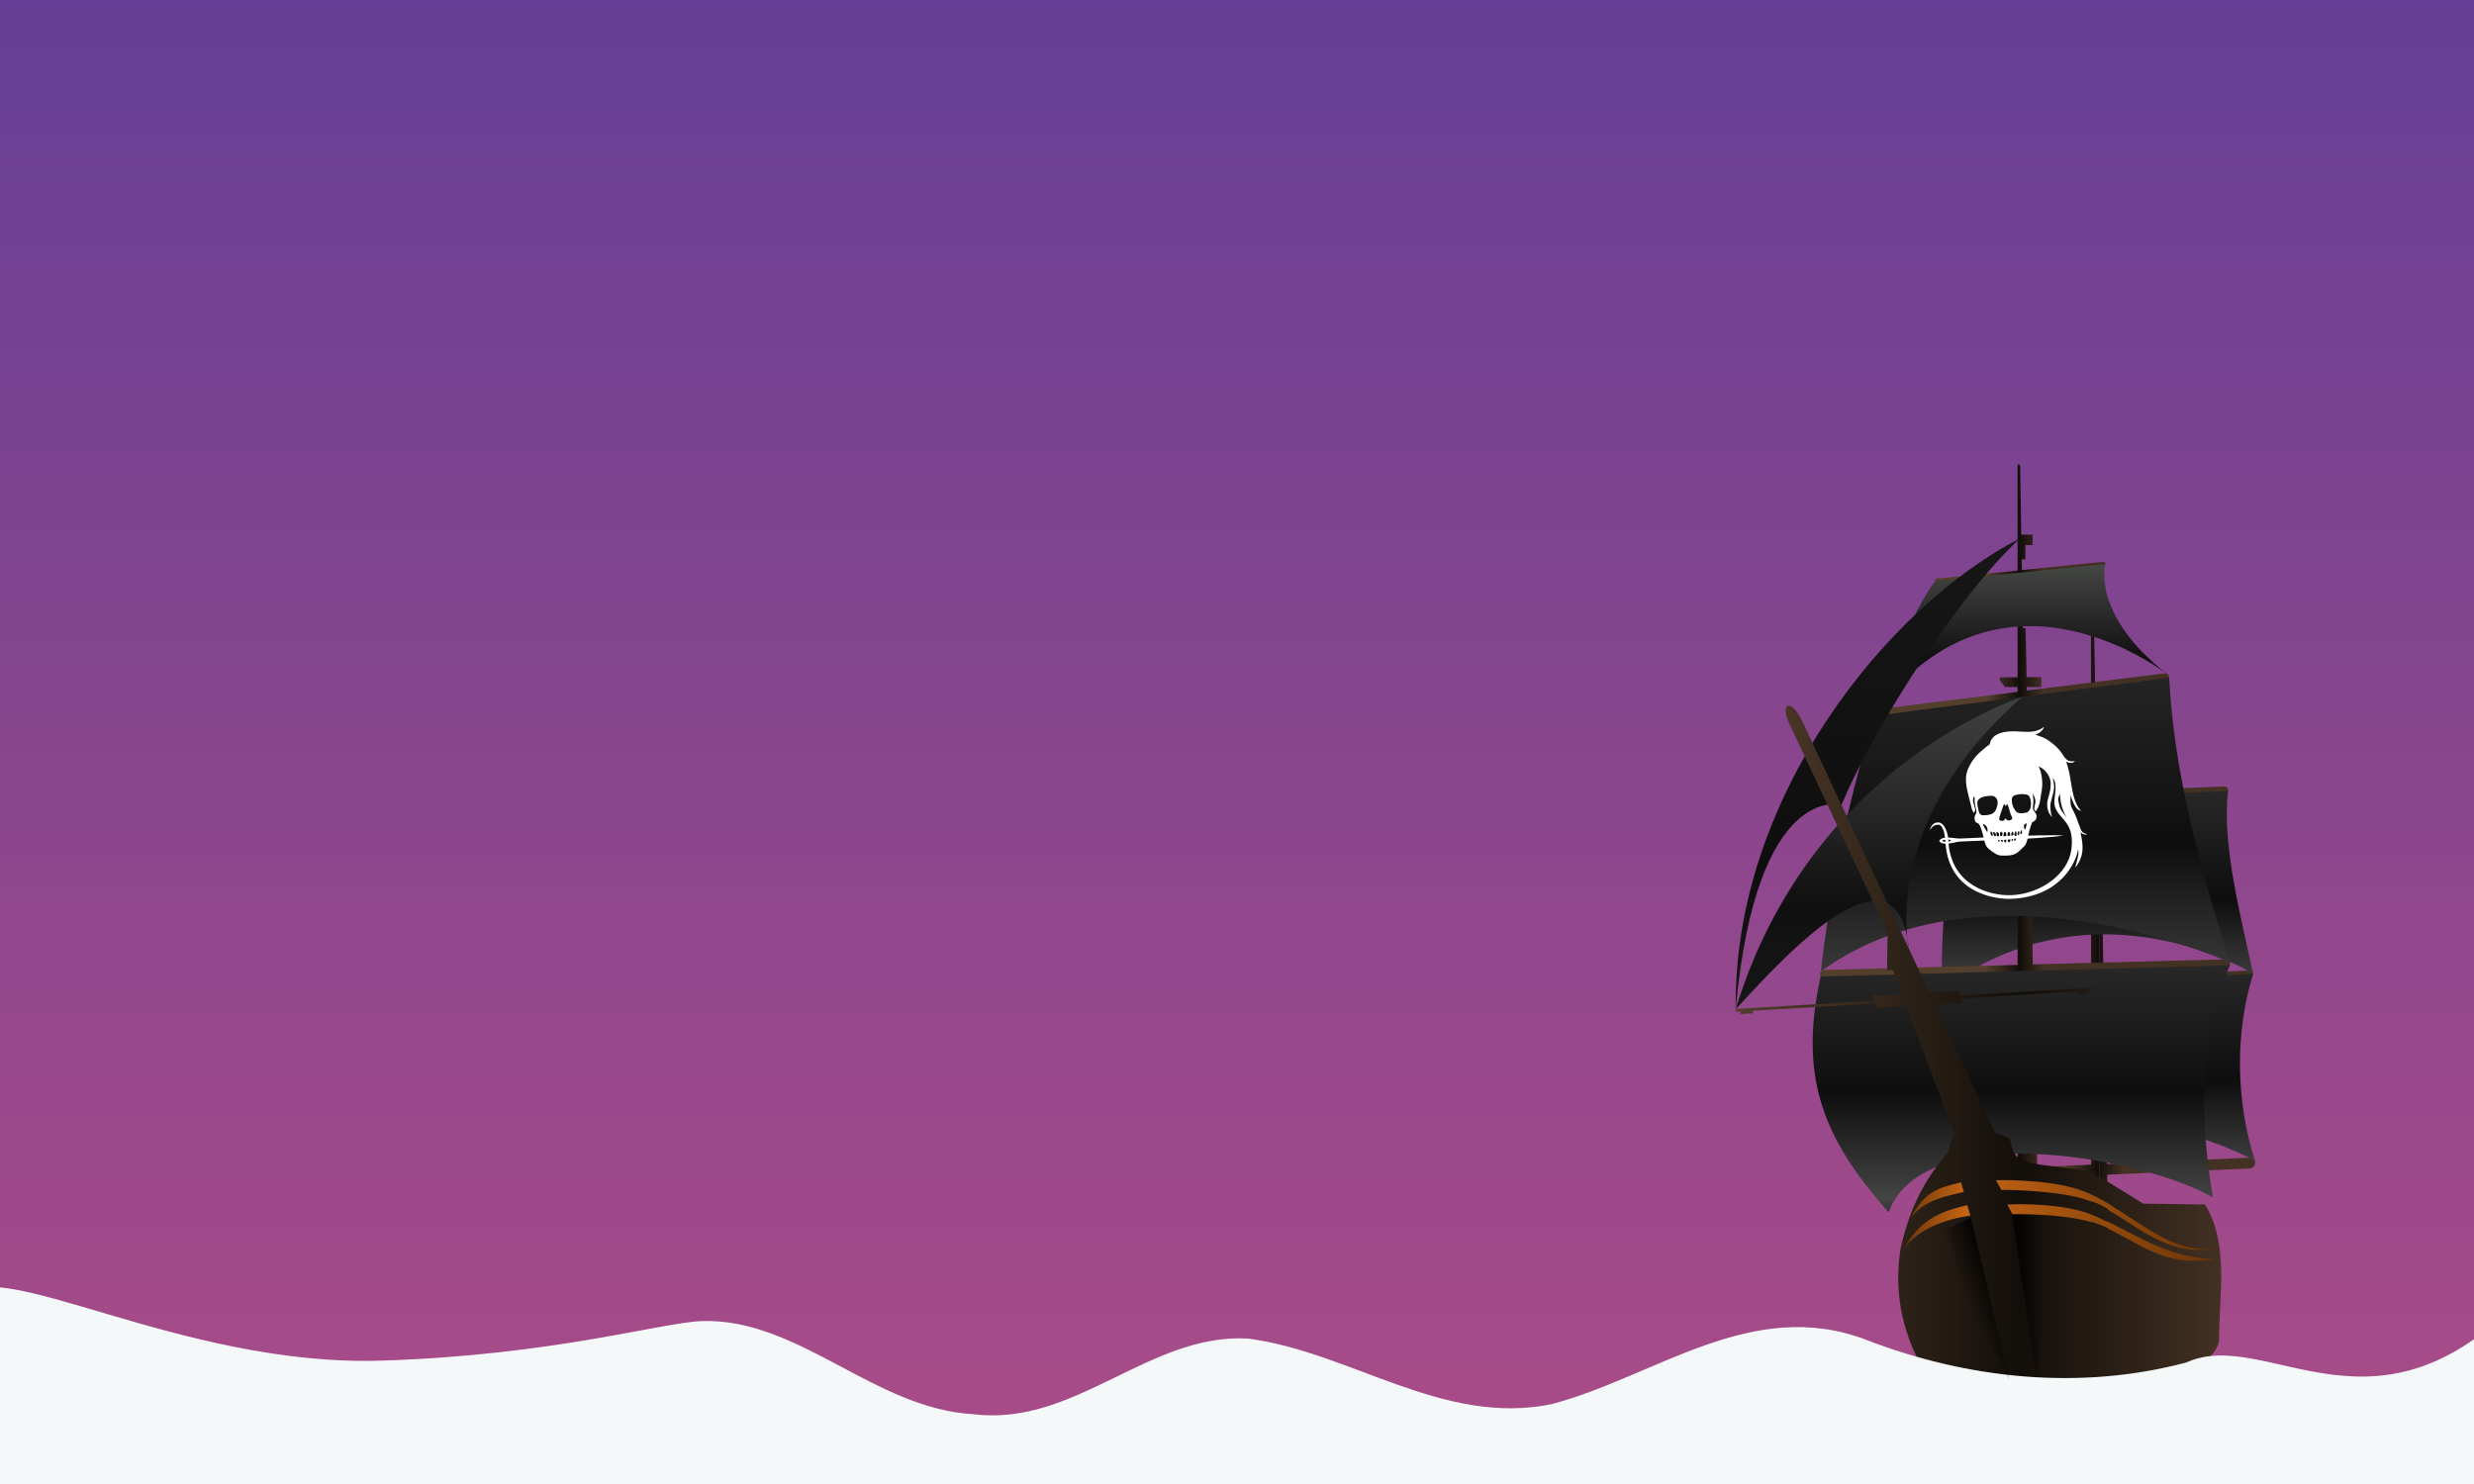<?xml version="1.0" encoding="UTF-8" standalone="no"?>
<!-- Created with Inkscape (http://www.inkscape.org/) -->

<svg
   xmlns:svg="http://www.w3.org/2000/svg"
   xmlns="http://www.w3.org/2000/svg"
   xmlns:xlink="http://www.w3.org/1999/xlink"
   version="1.1"
   width="1000"
   height="600"
   id="svg3259">
  <defs
     id="defs3261">
    <linearGradient
       id="linearGradient5103">
      <stop
         id="stop5105"
         style="stop-color:#000000;stop-opacity:1"
         offset="0" />
      <stop
         id="stop5107"
         style="stop-color:#000000;stop-opacity:0"
         offset="1" />
    </linearGradient>
    <linearGradient
       id="linearGradient5067">
      <stop
         id="stop5069"
         style="stop-color:#6a360b;stop-opacity:1"
         offset="0" />
      <stop
         id="stop5075"
         style="stop-color:#c56414;stop-opacity:1"
         offset="0.2" />
      <stop
         id="stop5071"
         style="stop-color:#693407;stop-opacity:1"
         offset="1" />
    </linearGradient>
    <linearGradient
       x1="480.996"
       y1="641.438"
       x2="480.996"
       y2="146.31"
       id="linearGradient4952"
       gradientUnits="userSpaceOnUse">
      <stop
         id="stop4954"
         style="stop-color:#0a0a0a;stop-opacity:1"
         offset="0" />
      <stop
         id="stop4956"
         style="stop-color:#444444;stop-opacity:1"
         offset="0.144" />
      <stop
         id="stop4958"
         style="stop-color:#0e0e0f;stop-opacity:1"
         offset="0.461" />
      <stop
         id="stop4960"
         style="stop-color:#222222;stop-opacity:1"
         offset="0.754" />
      <stop
         id="stop4962"
         style="stop-color:#323232;stop-opacity:1"
         offset="1" />
    </linearGradient>
    <linearGradient
       id="linearGradient4926">
      <stop
         id="stop4928"
         style="stop-color:#543e2c;stop-opacity:1"
         offset="0" />
      <stop
         id="stop4934"
         style="stop-color:#120e0a;stop-opacity:1"
         offset="0.585" />
      <stop
         id="stop4930"
         style="stop-color:#433123;stop-opacity:1"
         offset="1" />
    </linearGradient>
    <linearGradient
       id="linearGradient4612">
      <stop
         id="stop4614"
         style="stop-color:#653f95;stop-opacity:1"
         offset="0" />
      <stop
         id="stop4616"
         style="stop-color:#ff5b77;stop-opacity:1"
         offset="1" />
    </linearGradient>
    <linearGradient
       x1="-283.511"
       y1="285.407"
       x2="-283.511"
       y2="1104.94"
       id="linearGradient4618"
       xlink:href="#linearGradient4612"
       gradientUnits="userSpaceOnUse"
       gradientTransform="matrix(1.167,0,0,1.621,-345.106,-564.52)" />
    <linearGradient
       x1="338.113"
       y1="909.691"
       x2="338.113"
       y2="-63.922"
       id="SVGID_6_-2"
       gradientUnits="userSpaceOnUse">
      <stop
         id="stop3723"
         style="stop-color:#000000;stop-opacity:1"
         offset="0" />
      <stop
         id="stop3725"
         style="stop-color:#232525;stop-opacity:1"
         offset="0.127" />
      <stop
         id="stop3727"
         style="stop-color:#101010;stop-opacity:1"
         offset="0.45" />
      <stop
         id="stop3729"
         style="stop-color:#555855;stop-opacity:1"
         offset="0.749" />
      <stop
         id="stop3731"
         style="stop-color:#e8e9e8;stop-opacity:1"
         offset="1" />
    </linearGradient>
    <linearGradient
       x1="551.224"
       y1="594.82"
       x2="551.224"
       y2="317.66"
       id="linearGradient4912"
       xlink:href="#linearGradient4952"
       gradientUnits="userSpaceOnUse" />
    <linearGradient
       x1="543.479"
       y1="775.273"
       x2="543.479"
       y2="489.068"
       id="linearGradient4914"
       xlink:href="#linearGradient4952"
       gradientUnits="userSpaceOnUse" />
    <linearGradient
       x1="477.619"
       y1="408.48"
       x2="477.619"
       y2="15.397"
       id="linearGradient4916"
       xlink:href="#SVGID_6_-2"
       gradientUnits="userSpaceOnUse" />
    <linearGradient
       x1="480.996"
       y1="641.438"
       x2="480.996"
       y2="146.31"
       id="linearGradient4918"
       xlink:href="#linearGradient4952"
       gradientUnits="userSpaceOnUse" />
    <linearGradient
       x1="476.909"
       y1="804.993"
       x2="476.909"
       y2="479.801"
       id="linearGradient4920"
       xlink:href="#linearGradient4952"
       gradientUnits="userSpaceOnUse" />
    <linearGradient
       x1="338.113"
       y1="909.691"
       x2="338.113"
       y2="-63.922"
       id="linearGradient4922"
       xlink:href="#SVGID_6_-2"
       gradientUnits="userSpaceOnUse"
       gradientTransform="matrix(0.415,0,0,0.415,-592.827,-134.971)" />
    <linearGradient
       x1="337.053"
       y1="1691.23"
       x2="337.053"
       y2="-1018.29"
       id="linearGradient4924"
       xlink:href="#linearGradient4952"
       gradientUnits="userSpaceOnUse"
       gradientTransform="matrix(0.415,0,0,0.415,-592.827,-134.971)" />
    <linearGradient
       x1="-510.256"
       y1="122.155"
       x2="-314.059"
       y2="122.155"
       id="linearGradient4932"
       xlink:href="#linearGradient4926"
       gradientUnits="userSpaceOnUse" />
    <linearGradient
       x1="443.392"
       y1="387.15"
       x2="498.132"
       y2="387.15"
       id="linearGradient4942"
       xlink:href="#linearGradient4926"
       gradientUnits="userSpaceOnUse" />
    <linearGradient
       x1="517.233"
       y1="495.838"
       x2="575.918"
       y2="495.838"
       id="linearGradient4950"
       xlink:href="#linearGradient4926"
       gradientUnits="userSpaceOnUse" />
    <linearGradient
       x1="-466.071"
       y1="392.63"
       x2="-338.929"
       y2="392.63"
       id="linearGradient5073"
       xlink:href="#linearGradient5067"
       gradientUnits="userSpaceOnUse" />
    <filter
       x="-0.115"
       y="-0.03"
       width="1.231"
       height="1.061"
       color-interpolation-filters="sRGB"
       id="filter5099">
      <feGaussianBlur
         id="feGaussianBlur5101"
         stdDeviation="0.841" />
    </filter>
    <linearGradient
       x1="-423.805"
       y1="424.595"
       x2="-408.517"
       y2="424.595"
       id="linearGradient5109"
       xlink:href="#linearGradient5103"
       gradientUnits="userSpaceOnUse" />
    <linearGradient
       x1="-423.805"
       y1="424.595"
       x2="-408.517"
       y2="424.595"
       id="linearGradient5113"
       xlink:href="#linearGradient5103"
       gradientUnits="userSpaceOnUse" />
  </defs>
  <g
     transform="translate(1235.11,99.829)"
     id="layer1">
    <rect
       width="1000"
       height="745.714"
       x="-1235.11"
       y="-99.829"
       id="rect3830"
       style="fill:url(#linearGradient4618);fill-opacity:1;stroke:none" />
    <path
       d="M -338.929,412.362 -341.071,401.291 -368.571,392.362 -395.893,377.184 -439.286,372.898 -458.929,384.148 -463.214,392.362 -466.071,407.184 -338.929,412.362 z"
       id="path5065"
       style="fill:url(#linearGradient5073);fill-opacity:1;stroke:none" />
    <g
       transform="translate(-23.233,205.061)"
       id="g4869">
      <g
         transform="matrix(0.415,0,0,0.415,-592.827,-134.971)"
         id="g3651">
        <path
           d="M 553.9,361.7 674.8,356.8 C 677,356.7 678.7,358.5 678.6,360.7 678.4,363 676.4,364.9 674.2,365 L 554,369.9 556.9,529.8 H 589.5 L 589.4,540.8 698.4,536.1 C 700.3,536 701.9,537 702.6,538.6 702.7,538.8 702.8,539.1 702.9,539.4 702.9,539.4 702.1,540.9 702,541.6 701.5,544 700.3,546.2 697.6,546.3 L 557.4,552.3 560.5,724.6 700.1,718.4 C 707,718.1 706.2,728.6 699.3,728.9 L 560.7,735 561.2,762.3 C 558.6,760.8 556,759.3 553.3,757.8 V 326 L 553.9,361.7 553.9,361.7 z M 553.3,826.5 V 783.7 C 556.1,784.8 558.9,785.9 561.6,787.1 L 562.3,826.6 553.3,826.5 553.3,826.5 z M 553.3,777.1 V 764.2 C 556,765.5 558.7,766.9 561.3,768.3 L 561.5,781.1 C 558.8,779.7 556,778.4 553.3,777.1 z M 553.3,757.9 C 550.6,756.4 547.8,755.1 545.1,753.8 V 735.8 L 453.9,739.8 C 452.6,739.8 451.9,739.8 451.9,739.8 L 451.9,739.8 406.9,741.8 C 400,742.1 400.8,731.6 407.7,731.3 L 545.1,725.2 V 552.8 L 404.9,558.8 C 398.3,559.1 399,548.9 405.7,548.6 L 516.5,543.9 510,535.6 V 529.8 H 545 V 370.2 L 426.2,375 C 420.9,375.2 421.5,367 426.8,366.8 L 544.9,362 V 166.4 C 544.9,164.6 547.1,164.7 547.1,166.3 L 549.6,292.4 552.6,296.7 553.1,325.9 V 757.9 L 553.3,757.9 z M 553.3,764.2 V 777.1 C 550.6,775.9 547.9,774.7 545.1,773.5 V 760.7 C 547.8,761.7 550.6,762.9 553.3,764.2 L 553.3,764.2 z M 553.3,783.7 V 826.5 L 545.1,826.4 V 780.9 C 547.8,781.7 550.6,782.7 553.3,783.7 z"
           id="path3653"
           style="fill:url(#linearGradient4950);fill-opacity:1;fill-rule:evenodd" />
        <linearGradient
           x1="551.224"
           y1="594.82"
           x2="551.224"
           y2="317.66"
           id="SVGID_1_-3"
           gradientUnits="userSpaceOnUse">
          <stop
             id="stop3656"
             style="stop-color:#bbbebf;stop-opacity:1"
             offset="0" />
          <stop
             id="stop3658"
             style="stop-color:#c8cbcc;stop-opacity:1"
             offset="0.144" />
          <stop
             id="stop3660"
             style="stop-color:#e0e1e2;stop-opacity:1"
             offset="0.461" />
          <stop
             id="stop3662"
             style="stop-color:#efefef;stop-opacity:1"
             offset="0.754" />
          <stop
             id="stop3664"
             style="stop-color:#f4f4f4;stop-opacity:1"
             offset="1" />
        </linearGradient>
        <path
           d="M 400.2,554.3 C 397.5,512.4 404.4,406 422.6,371.7 L 678.5,361.2 C 671.8,412 691.8,487.9 702.9,539.3 702.7,538.9 549.3,443.8 400.2,554.3 z"
           id="path3666"
           style="fill:url(#linearGradient4912);fill-opacity:1;fill-rule:evenodd" />
        <linearGradient
           x1="543.479"
           y1="775.273"
           x2="543.479"
           y2="489.068"
           id="SVGID_2_-0"
           gradientUnits="userSpaceOnUse">
          <stop
             id="stop3669"
             style="stop-color:#b1b4b6;stop-opacity:1"
             offset="0" />
          <stop
             id="stop3671"
             style="stop-color:#bcbfc0;stop-opacity:1"
             offset="0.127" />
          <stop
             id="stop3673"
             style="stop-color:#d4d6d6;stop-opacity:1"
             offset="0.45" />
          <stop
             id="stop3675"
             style="stop-color:#e3e4e3;stop-opacity:1"
             offset="0.749" />
          <stop
             id="stop3677"
             style="stop-color:#e8e9e8;stop-opacity:1"
             offset="1" />
        </linearGradient>
        <path
           d="M 402,737 C 374,689.2 378.2,603 400.1,554.3 L 702.8,539.3 C 684.7,598.4 686.2,663.2 704.5,721.3 704.6,721.4 536.7,626.7 402,737 z"
           id="path3679"
           style="fill:url(#linearGradient4914);fill-opacity:1;fill-rule:evenodd" />
      </g>
      <g
         transform="matrix(0.415,0,0,0.415,-592.827,-134.971)"
         id="g3681">
        <path
           d="M 477,111.5 H 488.1 V 121.6 H 481 V 135.6 H 477.4 L 477.6,145.9 557,137.9 C 559.3,137.7 559.7,141.2 557.4,141.4 L 477.7,149.4 478.5,202.1 481.2,202.9 482.2,250.3 H 496.6 L 496.5,260 482.4,259.8 482.5,263.3 616.4,246.6 C 621.7,245.9 623,254 617.7,254.7 L 482.7,271.5 486.7,456.7 H 530.5 L 530.2,480.1 487.2,479.6 488.3,530.1 676.3,525.2 C 681.6,525.1 681.9,533.2 676.5,533.3 L 488.5,538.2 492.6,731.3 473.5,731.1 V 538.8 L 285,543.7 C 279.7,543.8 279.4,535.7 284.8,535.5 L 473.4,530.6 V 479.6 L 445.3,479.3 433.4,464 V 456.9 H 473.5 V 272.8 L 340,289.5 C 334.7,290.2 333.7,282.1 339,281.4 L 473.4,264.6 V 259.9 L 461.1,259.8 456.1,253.4 V 250.4 H 473.4 V 149.9 L 395,157.8 C 392.7,158 392.3,154.5 394.6,154.3 L 473.4,146.4 V 44.5 C 473.4,42.5 475.8,42.5 475.9,44.5 L 477,111.5 z"
           id="path3683"
           style="fill:url(#linearGradient4942);fill-opacity:1;fill-rule:evenodd" />
        <linearGradient
           x1="477.619"
           y1="408.48"
           x2="477.619"
           y2="15.397"
           id="SVGID_3_-0"
           gradientUnits="userSpaceOnUse">
          <stop
             id="stop3686"
             style="stop-color:#cccdcf;stop-opacity:1"
             offset="0" />
          <stop
             id="stop3688"
             style="stop-color:#e0e1e2;stop-opacity:1"
             offset="0.339" />
          <stop
             id="stop3690"
             style="stop-color:#efefef;stop-opacity:1"
             offset="0.699" />
          <stop
             id="stop3692"
             style="stop-color:#f4f4f4;stop-opacity:1"
             offset="1" />
        </linearGradient>
        <path
           d="M 335.9,283.5 C 335.9,283.5 351.7,235.2 367.5,201.8 383.3,168.3 393.2,156.7 393.2,156.7 L 558.8,140.3 C 558.9,140.3 544.8,189.3 619.3,247.5 619.3,247.5 458.9,121 335.9,283.5 z"
           id="path3694"
           style="fill:url(#linearGradient4916);fill-opacity:1;fill-rule:evenodd" />
        <linearGradient
           x1="480.996"
           y1="641.438"
           x2="480.996"
           y2="146.31"
           id="SVGID_4_-2"
           gradientUnits="userSpaceOnUse">
          <stop
             id="stop3697"
             style="stop-color:#bbbebf;stop-opacity:1"
             offset="0" />
          <stop
             id="stop3699"
             style="stop-color:#c8cbcc;stop-opacity:1"
             offset="0.144" />
          <stop
             id="stop3701"
             style="stop-color:#e0e1e2;stop-opacity:1"
             offset="0.461" />
          <stop
             id="stop3703"
             style="stop-color:#efefef;stop-opacity:1"
             offset="0.754" />
          <stop
             id="stop3705"
             style="stop-color:#f4f4f4;stop-opacity:1"
             offset="1" />
        </linearGradient>
        <path
           d="M 281.9,536.9 C 281.9,536.9 289.1,465.5 307.4,386.5 325.7,307.6 336.2,287.7 336.2,287.7 L 621.1,250.8 C 625.9,347 652,437.4 680.1,528.1 680.1,528.1 441.709,420.638 281.9,536.9 z"
           id="path3707"
           style="fill:url(#linearGradient4918);fill-opacity:1;fill-rule:evenodd" />
        <linearGradient
           x1="476.909"
           y1="804.993"
           x2="476.909"
           y2="479.801"
           id="SVGID_5_-5"
           gradientUnits="userSpaceOnUse">
          <stop
             id="stop3710"
             style="stop-color:#bbbebf;stop-opacity:1"
             offset="0" />
          <stop
             id="stop3712"
             style="stop-color:#c8cbcc;stop-opacity:1"
             offset="0.144" />
          <stop
             id="stop3714"
             style="stop-color:#e0e1e2;stop-opacity:1"
             offset="0.461" />
          <stop
             id="stop3716"
             style="stop-color:#efefef;stop-opacity:1"
             offset="0.754" />
          <stop
             id="stop3718"
             style="stop-color:#f4f4f4;stop-opacity:1"
             offset="1" />
        </linearGradient>
        <path
           d="M 281.5,541.9 C 260.5,638.7 282.7,698.6 347.8,771.6 381.3,679.4 595.5,717.5 663.7,757.2 650.6,680.9 650.2,603.8 680,531.1 L 281.5,541.9 z"
           id="path3720"
           style="fill:url(#linearGradient4920);fill-opacity:1;fill-rule:evenodd" />
      </g>
      <path
         d="M -510.294,103.075 C -500.2,92.857 -445.497,27.645 -440.346,78.569 -440.346,78.569 -452.232,27.321 -394.49,-23.071 -394.49,-23.071 -479.737,3.447 -510.294,103.075 z"
         id="path3733"
         style="fill:url(#linearGradient4922);fill-rule:evenodd" />
      <path
         d="M -510.294,103.075 C -511.374,17.759 -449.443,-59.374 -395.362,-87.245 -420.367,-64.276 -454.469,-10.777 -467.553,20.542 -467.511,20.542 -501.862,10.532 -510.294,103.075 z"
         id="path3746"
         style="fill:url(#linearGradient4924);fill-opacity:1;fill-rule:evenodd" />
      <path
         d="M -489.006,-19.559 C -490.4,-19.394 -490.726,-16.803 -488.85,-12.809 -487.562,-9.902 -448.881,72.222 -448.881,72.222 L -449.131,87.316 -446.694,87.378 -443.069,97.034 -454.975,97.722 -454.256,99.722 -510.256,103.034 -510.256,104.191 -508.35,104.066 -508.35,105.128 -503.319,104.816 -503.319,103.784 -453.881,100.847 -453.256,102.628 -441.288,101.878 -428.944,134.941 -428.944,102.878 -429.756,101.222 -429.038,101.16 -429.038,96.16 -432.038,96.347 C -454.426,48.537 -482.946,-12.334 -483.569,-13.622 -485.71,-17.944 -487.776,-19.705 -489.006,-19.559 z M -428.944,102.878 C -428.871,103.034 -428.892,103 -428.819,103.16 L -428.819,102.878 -428.944,102.878 z M -428.819,103.16 -428.819,134.972 -421.694,154.034 -423.194,156.347 -424.506,161.034 C -433.811,171.936 -439.813,182.906 -443.631,199.784 -445.667,212.582 -445.166,228.038 -436.194,245.691 -436.194,245.691 -433.554,257.083 -428.944,255.878 L -428.819,254.316 C -423.045,252.82 -414.202,257.498 -403.444,260.41 -403.444,260.41 -394.946,261.371 -388.881,261.034 -385.849,260.868 -372.889,262.84 -358.6,263.878 L -358.6,259.722 C -338.063,261.161 -314.944,244.707 -314.944,236.91 -314.944,218.837 -310.756,198.296 -320.6,182.097 L -345.662,181.753 C -345.662,181.753 -352.463,177.388 -358.694,173.691 L -358.694,173.66 C -362.723,171.288 -366.501,169.21 -368.162,168.753 -378.426,166.012 -396.273,167.314 -398.225,160.253 L -399.538,155.503 -405.538,152.878 C -405.538,152.878 -415.798,130.932 -428.819,103.16 z M -366.412,94.472 -419.475,97.628 -420.194,95.597 -428.944,96.16 -428.944,101.16 -418.538,100.566 -419.162,98.816 -372.131,95.972 -372.131,96.91 -367.694,96.66 -367.694,95.722 -366.412,95.66 -366.412,94.472 z M -404.131,172.253 C -399.668,172.183 -381.078,172.217 -369.194,176.91 -365.58,178.363 -362.1,180.208 -358.694,182.284 L -358.694,182.378 C -345.277,190.519 -332.998,201.575 -317.006,200.034 -339.956,203.598 -351.413,185.562 -369.944,179.722 -383.152,176.067 -402.912,176.191 -402.912,176.191 L -405.131,172.284 C -405.131,172.284 -404.769,172.263 -404.131,172.253 z M -419.194,173.16 C -419.152,173.492 -418.069,177.034 -418.069,177.034 -425.974,178.877 -434.371,180.472 -439.538,187.566 -434.1,176.89 -428.452,175.338 -419.194,173.16 z M -397.006,182.003 C -390.47,181.929 -376.195,182.262 -366.569,186.16 -351.682,191.697 -337.302,203.891 -316.819,204.066 -339.906,208.343 -349.975,194.135 -367.288,189.034 -379.748,185.587 -398.444,186.003 -398.444,186.003 L -400.506,182.097 C -400.506,182.097 -399.185,182.028 -397.006,182.003 z M -416.694,182.347 C -416.652,182.762 -415.416,186.566 -415.412,186.566 -424.845,187.867 -436.854,191.95 -442.381,200.128 -436.02,188.522 -428.246,185.056 -416.694,182.347 z"
         id="path4699"
         style="fill:url(#linearGradient4932);fill-opacity:1;fill-rule:evenodd" />
    </g>
    <path
       d="M -92.934,468.494 C -144.191,458.401 -159.582,417.434 -212.131,420.808 -273.627,489.304 -318.231,435.981 -351.463,451.063 -394.306,462.437 -439.652,457.745 -480.665,441.925 -526.941,424.148 -566.027,456.804 -607.894,467.88 -651.901,476.909 -689.007,446.829 -730.622,441.374 -770.518,439.062 -800.68,477.109 -841.529,471.951 -881.634,469.838 -912.105,433.134 -951.248,434.293 -967.467,434.773 -1011.07,448.089 -1080.95,450.294 -1162.99,452.883 -1237.86,405.826 -1251.15,425.153 -1274.64,440.941 -1289.73,646.533 -1271.77,662.362 -946.416,662.362 -418.208,662.362 -92.857,662.362 -92.883,640.596 -92.908,490.26 -92.934,468.494 z"
       id="path4620"
       style="fill:#f5f8f9;fill-opacity:1;stroke:none" />
    <g
       transform="matrix(1.434,-0.062,0.062,1.434,-459.49,196.238)"
       id="73"
       style="fill:#ffffff;stroke:none">
      <path
         d="M 35.222,0 C 34.233,0.703 34.284,0.613 33.485,0.874 31.653,1.473 29.896,1.144 27.811,0.97 27.184,0.9 26.562,0.859 25.955,0.855 22.89,0.834 20.287,1.733 19.794,4.243 18.885,4.794 18.049,5.461 17.221,6.129 15.453,7.524 14.122,9.229 13.214,11.284 11.974,14.319 13.094,17.576 13.649,20.652 13.781,21.372 13.919,22.058 13.993,22.323 14.098,22.696 14.283,23.052 14.484,23.372 14.531,23.38 14.779,22.998 14.838,22.829 14.924,22.583 14.915,22.188 14.821,21.848 14.613,21.083 14.415,20.462 14.398,20.15 14.368,19.564 14.482,19.023 14.696,18.755 14.772,18.66 14.946,19.15 14.901,19.332 14.848,19.551 14.808,19.926 14.825,20.099 14.872,20.685 14.958,21.312 15.065,21.86 15.202,22.567 15.261,23.021 15.236,23.197 15.218,23.325 15.158,23.454 14.928,23.85 14.728,24.197 14.624,24.478 14.608,24.726 14.591,24.968 14.664,25.573 14.732,25.721 14.831,25.952 15.129,26.195 15.389,26.255 15.638,26.35 15.763,26.547 15.891,26.768 16.202,27.361 16.442,28.083 16.68,29.171 16.796,29.692 16.893,30.157 16.924,30.401 15.004,30.403 12.545,30.404 10.305,30.404 9.551,30.416 8.189,30.062 6.94,29.98 6.759,28.026 5.901,25.756 4.433,25.624 3.431,25.533 2.6,25.914 1.897,27.497 L 1.917,27.582 C 2.332,27.235 2.77,26.174 4.348,26.247 5.56,26.302 5.964,28.596 6.084,29.976 5.346,30.03 4.718,30.257 4.39,30.824 L 4.383,30.824 C 4.383,30.825 4.383,30.827 4.386,30.829 4.383,30.831 4.383,30.833 4.383,30.835 L 4.39,30.835 C 4.728,31.416 5.379,31.641 6.144,31.686 6.655,46.136 20.238,48 23.95,48 37.798,48 42.646,38.59 43.375,34.863 43.716,36.451 42.642,38.474 42.385,39.967 45.306,36.59 44.778,33.343 44.244,30.077 44.688,30.605 45.289,30.932 46.104,30.751 45.523,30.363 44.735,30.635 44.263,28.998 44.057,28.291 43.879,27.761 43.702,27.316 43.32,25.883 42.778,24.514 42.112,23.18 41.55,21.733 41.921,20.795 41.865,19.553 42.876,22.887 43.508,23.774 44.688,24.123 41.72,20.547 42.736,15.01 41.059,10.068 41.818,10.514 42.684,10.648 43.606,10.103 42.714,9.849 41.824,10.52 40.544,8.639 39.463,6.536 37.897,4.983 35.997,3.613 34.979,2.949 33.849,2.503 32.713,2.089 33.87,1.799 35.162,0.769 35.222,0 z M 33.281,11.107 C 34.805,11.663 36.485,13.775 36.466,15.847 L 36.466,15.933 36.466,15.963 C 36.425,18.777 35.146,20.29 35.2,22.164 35.269,24.371 36.219,25.141 36.408,25.509 36.084,24.148 35.894,22.436 36.322,21.08 36.872,19.336 37.427,17.892 37.387,16.526 37.367,16.206 37.231,15.009 37.14,14.479 38.774,16.837 36.786,20.266 37.358,22.51 38.352,26.419 42.807,26.913 41.481,34.789 40.314,41.713 32.318,46.968 24.122,46.968 18.046,46.968 7.517,43.605 6.997,31.676 8.232,31.588 9.56,31.244 10.305,31.256 12.557,31.256 15.129,31.257 17.067,31.258 17.431,32.9 17.704,33.296 19.085,34.39 20.621,35.598 20.979,35.745 23.251,35.767 25.524,35.79 26.198,35.303 28.403,33.217 28.879,32.659 29.085,31.928 29.316,31.241 31.584,31.22 33.238,31.18 34.865,31.104 36.522,31.029 36.756,31.104 39.426,30.829 36.756,30.554 36.522,30.629 34.865,30.553 33.281,30.481 31.677,30.44 29.508,30.42 29.69,29.603 29.95,28.805 30.227,28.016 30.398,27.551 30.599,27.098 30.805,26.647 L 31.03,26.577 C 31.464,26.423 31.848,26.093 32.001,25.647 32.198,25.056 32.058,24.392 31.677,23.909 31.546,23.728 31.383,23.497 31.316,23.395 31.115,23.077 31.11,22.9 31.28,21.718 31.423,20.728 31.439,20.21 31.34,19.708 31.32,19.421 31.318,18.831 31.309,18.672 31.385,18.714 31.55,19.09 31.717,19.599 31.883,20.11 31.91,20.216 31.948,20.651 31.99,21.145 31.805,21.511 31.653,22.248 31.577,22.628 31.51,22.981 31.51,23.029 31.51,23.08 31.546,23.188 31.584,23.272 31.673,23.46 31.84,23.724 31.871,23.724 32.416,23.123 32.736,22.381 33.021,21.628 33.321,20.776 33.409,19.872 33.619,18.995 33.789,18.231 33.985,17.466 34.046,16.682 34.169,15.152 34.097,14.072 33.759,12.478 33.678,12.118 33.444,11.431 33.281,11.107 z M 27.921,18.644 C 28.506,18.637 29.085,18.708 29.636,18.867 30.385,19.154 30.49,19.823 30.628,20.574 30.705,21.054 30.702,21.399 30.615,21.963 30.554,22.781 30.229,23.414 29.519,23.859 28.448,24.057 27.303,24.248 26.395,23.539 25.633,22.489 25.174,21.162 25.349,19.868 25.46,19.337 25.707,19.061 26.215,18.896 26.762,18.739 27.341,18.653 27.921,18.644 z M 19.038,18.739 C 19.585,18.734 20.138,18.792 20.442,18.986 21.747,19.869 21.328,21.306 20.812,22.567 20.061,24.218 18.437,24.157 16.863,24.144 15.992,23.889 15.912,23.175 15.786,22.412 15.678,21.675 15.448,20.885 15.64,20.144 16.133,18.952 17.935,18.815 19.038,18.739 z M 38.941,18.945 C 38.948,22.118 39.49,23.677 40.578,25.924 39.937,24.701 39.021,24.005 38.68,22.543 38.028,19.72 38.731,19.878 38.941,18.945 z M 23.128,21.243 C 23.3,21.417 23.383,21.657 23.532,21.848 23.647,21.651 23.765,21.455 23.913,21.28 23.99,21.282 24.084,21.434 24.169,21.706 24.533,22.712 24.604,23.819 25.076,24.786 25.517,25.486 24.915,25.894 24.254,25.926 23.772,25.925 23.568,25.596 23.285,25.27 23.212,25.483 23.073,25.62 22.907,25.764 22.485,26.118 21.658,25.987 21.53,25.429 21.7,24.363 22.243,23.384 22.599,22.362 22.776,21.989 22.778,21.703 23.128,21.243 z M 16.936,26.628 C 17.149,26.628 17.734,27.025 17.853,27.249 17.935,27.398 18.122,27.978 18.135,28.119 18.156,28.287 18.105,28.685 18.053,28.793 18.015,28.87 17.986,28.881 17.942,28.831 17.905,28.789 17.415,27.849 17.102,27.227 16.856,26.729 16.83,26.628 16.936,26.628 z M 29.158,26.939 C 29.166,26.94 29.178,26.943 29.189,26.946 29.255,26.973 29.209,27.207 28.961,28.057 28.914,28.313 28.8,28.515 28.633,28.683 28.578,28.683 28.553,28.619 28.467,28.264 28.394,27.961 28.386,27.691 28.437,27.449 28.525,27.146 28.881,27.053 29.158,26.939 z M 27.675,28.792 C 27.696,28.788 27.716,28.799 27.742,28.82 27.832,28.883 27.845,29.049 27.785,29.374 27.712,29.792 27.696,29.838 27.588,29.881 27.541,29.902 27.457,29.917 27.401,29.917 27.3,29.899 27.274,29.817 27.298,29.693 27.298,29.433 27.374,29.207 27.546,28.94 27.611,28.84 27.644,28.797 27.675,28.792 z M 19.042,28.811 C 19.111,28.811 19.319,28.961 19.396,29.065 19.482,29.175 19.58,29.83 19.525,29.943 19.462,30.085 19.154,30.014 19.069,29.837 19.017,29.731 18.894,29.159 18.894,29.023 18.894,28.897 18.955,28.811 19.042,28.811 z M 26.933,28.984 C 27.017,29.104 27.039,29.258 27.021,29.596 L 27.004,29.904 26.916,29.992 C 26.863,30.041 26.773,30.101 26.719,30.126 26.6,30.182 26.509,30.187 26.492,30.142 26.472,30.082 26.506,29.7 26.543,29.571 26.586,29.438 26.779,29.041 26.843,28.957 26.872,28.88 26.906,28.976 26.933,28.984 z M 21.912,28.966 C 22.093,29.012 22.173,29.175 22.272,29.323 L 22.339,29.455 22.245,29.782 C 22.195,29.962 22.142,30.124 22.126,30.142 22.108,30.162 22.041,30.172 21.942,30.171 21.678,30.164 21.648,30.153 21.577,30.045 L 21.511,29.947 21.567,29.672 C 21.648,29.276 21.687,29.157 21.777,29.055 21.824,29 21.871,28.97 21.912,28.966 z M 20.241,29.249 20.39,29.398 20.415,29.735 C 20.428,29.919 20.434,30.09 20.424,30.111 20.415,30.14 20.361,30.148 20.194,30.148 L 19.977,30.148 C 19.861,30.021 19.825,29.866 19.776,29.706 19.662,29.225 19.662,29.006 19.78,28.977 19.973,28.989 20.1,29.129 20.241,29.249 z M 26.041,29.018 C 26.277,29.081 26.23,29.456 26.229,29.724 26.211,30.158 26.194,30.248 26.138,30.304 26.041,30.401 25.771,30.347 25.64,30.203 25.597,30.151 25.593,30.135 25.627,29.924 25.666,29.667 25.716,29.507 25.827,29.287 25.908,29.129 25.984,29.03 26.041,29.018 z M 20.715,29.038 C 20.728,29.037 20.749,29.038 20.769,29.04 20.919,29.052 21.059,29.15 21.183,29.33 L 21.283,29.477 C 21.292,29.718 21.283,29.972 21.24,30.196 21.214,30.209 21.106,30.229 21,30.239 20.816,30.256 20.799,30.252 20.735,30.196 20.646,30.12 20.621,29.979 20.599,29.511 20.586,29.129 20.595,29.044 20.715,29.038 z M 22.984,29.118 C 23.145,29.152 23.247,29.238 23.292,29.379 23.328,29.5 23.35,30.177 23.315,30.224 23.303,30.244 23.227,30.269 23.14,30.28 22.816,30.321 22.53,30.29 22.502,30.213 22.466,30.125 22.707,29.253 22.796,29.145 22.834,29.061 22.926,29.126 22.984,29.118 z M 25.082,29.124 C 25.153,29.117 25.229,29.185 25.303,29.33 25.363,29.451 25.372,29.493 25.372,29.764 25.372,29.98 25.359,30.073 25.336,30.093 25.316,30.109 25.235,30.138 25.149,30.16 24.999,30.199 24.966,30.203 24.919,30.187 L 24.694,30.146 24.711,30.012 C 24.727,29.837 24.842,29.449 24.923,29.281 24.971,29.181 25.026,29.131 25.082,29.124 z M 24.104,29.127 C 24.151,29.125 24.173,29.136 24.203,29.169 24.274,29.253 24.364,29.501 24.421,29.766 24.497,30.139 24.497,30.138 24.334,30.187 24.263,30.209 24.113,30.232 24.006,30.238 23.653,30.256 23.626,30.235 23.669,29.923 23.703,29.645 23.84,29.207 23.899,29.175 23.963,29.141 24.037,29.142 24.104,29.127 z M 6.111,30.536 C 6.114,30.535 6.118,30.536 6.118,30.536 6.127,30.731 6.127,30.928 6.131,31.124 5.636,31.086 5.272,30.968 5.272,30.829 5.272,30.692 5.623,30.575 6.111,30.536 z M 6.976,30.553 C 7.377,30.603 7.654,30.708 7.649,30.829 7.649,30.951 7.381,31.055 6.983,31.104 6.979,30.921 6.979,30.737 6.976,30.553 z M 25.702,31.086 C 25.736,31.083 25.751,31.08 25.803,31.085 26.011,31.106 26.041,31.119 26.041,31.189 26.041,31.281 25.883,31.558 25.776,31.654 25.726,31.702 25.657,31.742 25.633,31.742 25.513,31.742 25.443,31.489 25.499,31.256 25.533,31.13 25.595,31.091 25.702,31.086 z M 24.947,31.169 C 25.04,31.161 25.13,31.186 25.22,31.198 25.194,31.461 25.076,31.676 24.857,31.819 24.803,31.819 24.776,31.716 24.776,31.491 24.776,31.223 24.79,31.172 24.947,31.169 z M 24.119,31.266 C 24.312,31.266 24.482,31.275 24.49,31.286 24.526,31.32 24.422,31.578 24.269,31.84 24.138,32.073 24.119,32.09 24.038,32.096 23.72,32.06 23.729,31.687 23.68,31.431 23.68,31.279 23.714,31.266 24.119,31.266 z M 21.11,31.295 C 21.331,31.299 21.417,31.332 21.417,31.417 21.417,31.525 21.335,31.74 21.288,31.767 21.217,31.806 21.211,31.804 21.071,31.658 20.85,31.41 20.825,31.364 21.11,31.295 z M 22.174,31.306 C 22.178,31.312 22.221,31.39 22.264,31.478 22.358,31.661 22.365,31.741 22.298,31.802 22.14,31.892 22.107,31.841 21.964,31.75 21.798,31.593 21.667,31.382 21.71,31.338 21.858,31.285 22.021,31.305 22.174,31.306 z M 22.596,31.311 22.991,31.318 C 23.145,31.318 23.278,31.326 23.285,31.338 23.312,31.362 23.225,31.876 23.178,31.992 23.124,32.122 22.935,32.123 22.837,31.969 22.697,31.748 22.605,31.562 22.602,31.434 L 22.596,31.311 z"
         id="path3773"
         style="fill:#ffffff;fill-opacity:1;stroke:none" />
    </g>
    <path
       d="M -411.964,457.898 -421.786,391.291 -404.286,392.362 -411.964,457.898 z"
       id="path5077"
       style="fill:url(#linearGradient5109);fill-opacity:1;stroke:none;filter:url(#filter5099)" />
    <path
       d="M -411.964,457.898 -421.786,391.291 -404.286,392.362 -411.964,457.898 z"
       transform="matrix(-0.929,0.37,0.37,0.929,-975.122,184.937)"
       id="path5111"
       style="fill:url(#linearGradient5113);fill-opacity:1;stroke:none;filter:url(#filter5099)" />
  </g>
  <style
     type="text/css"
     id="style3643" />
</svg>
